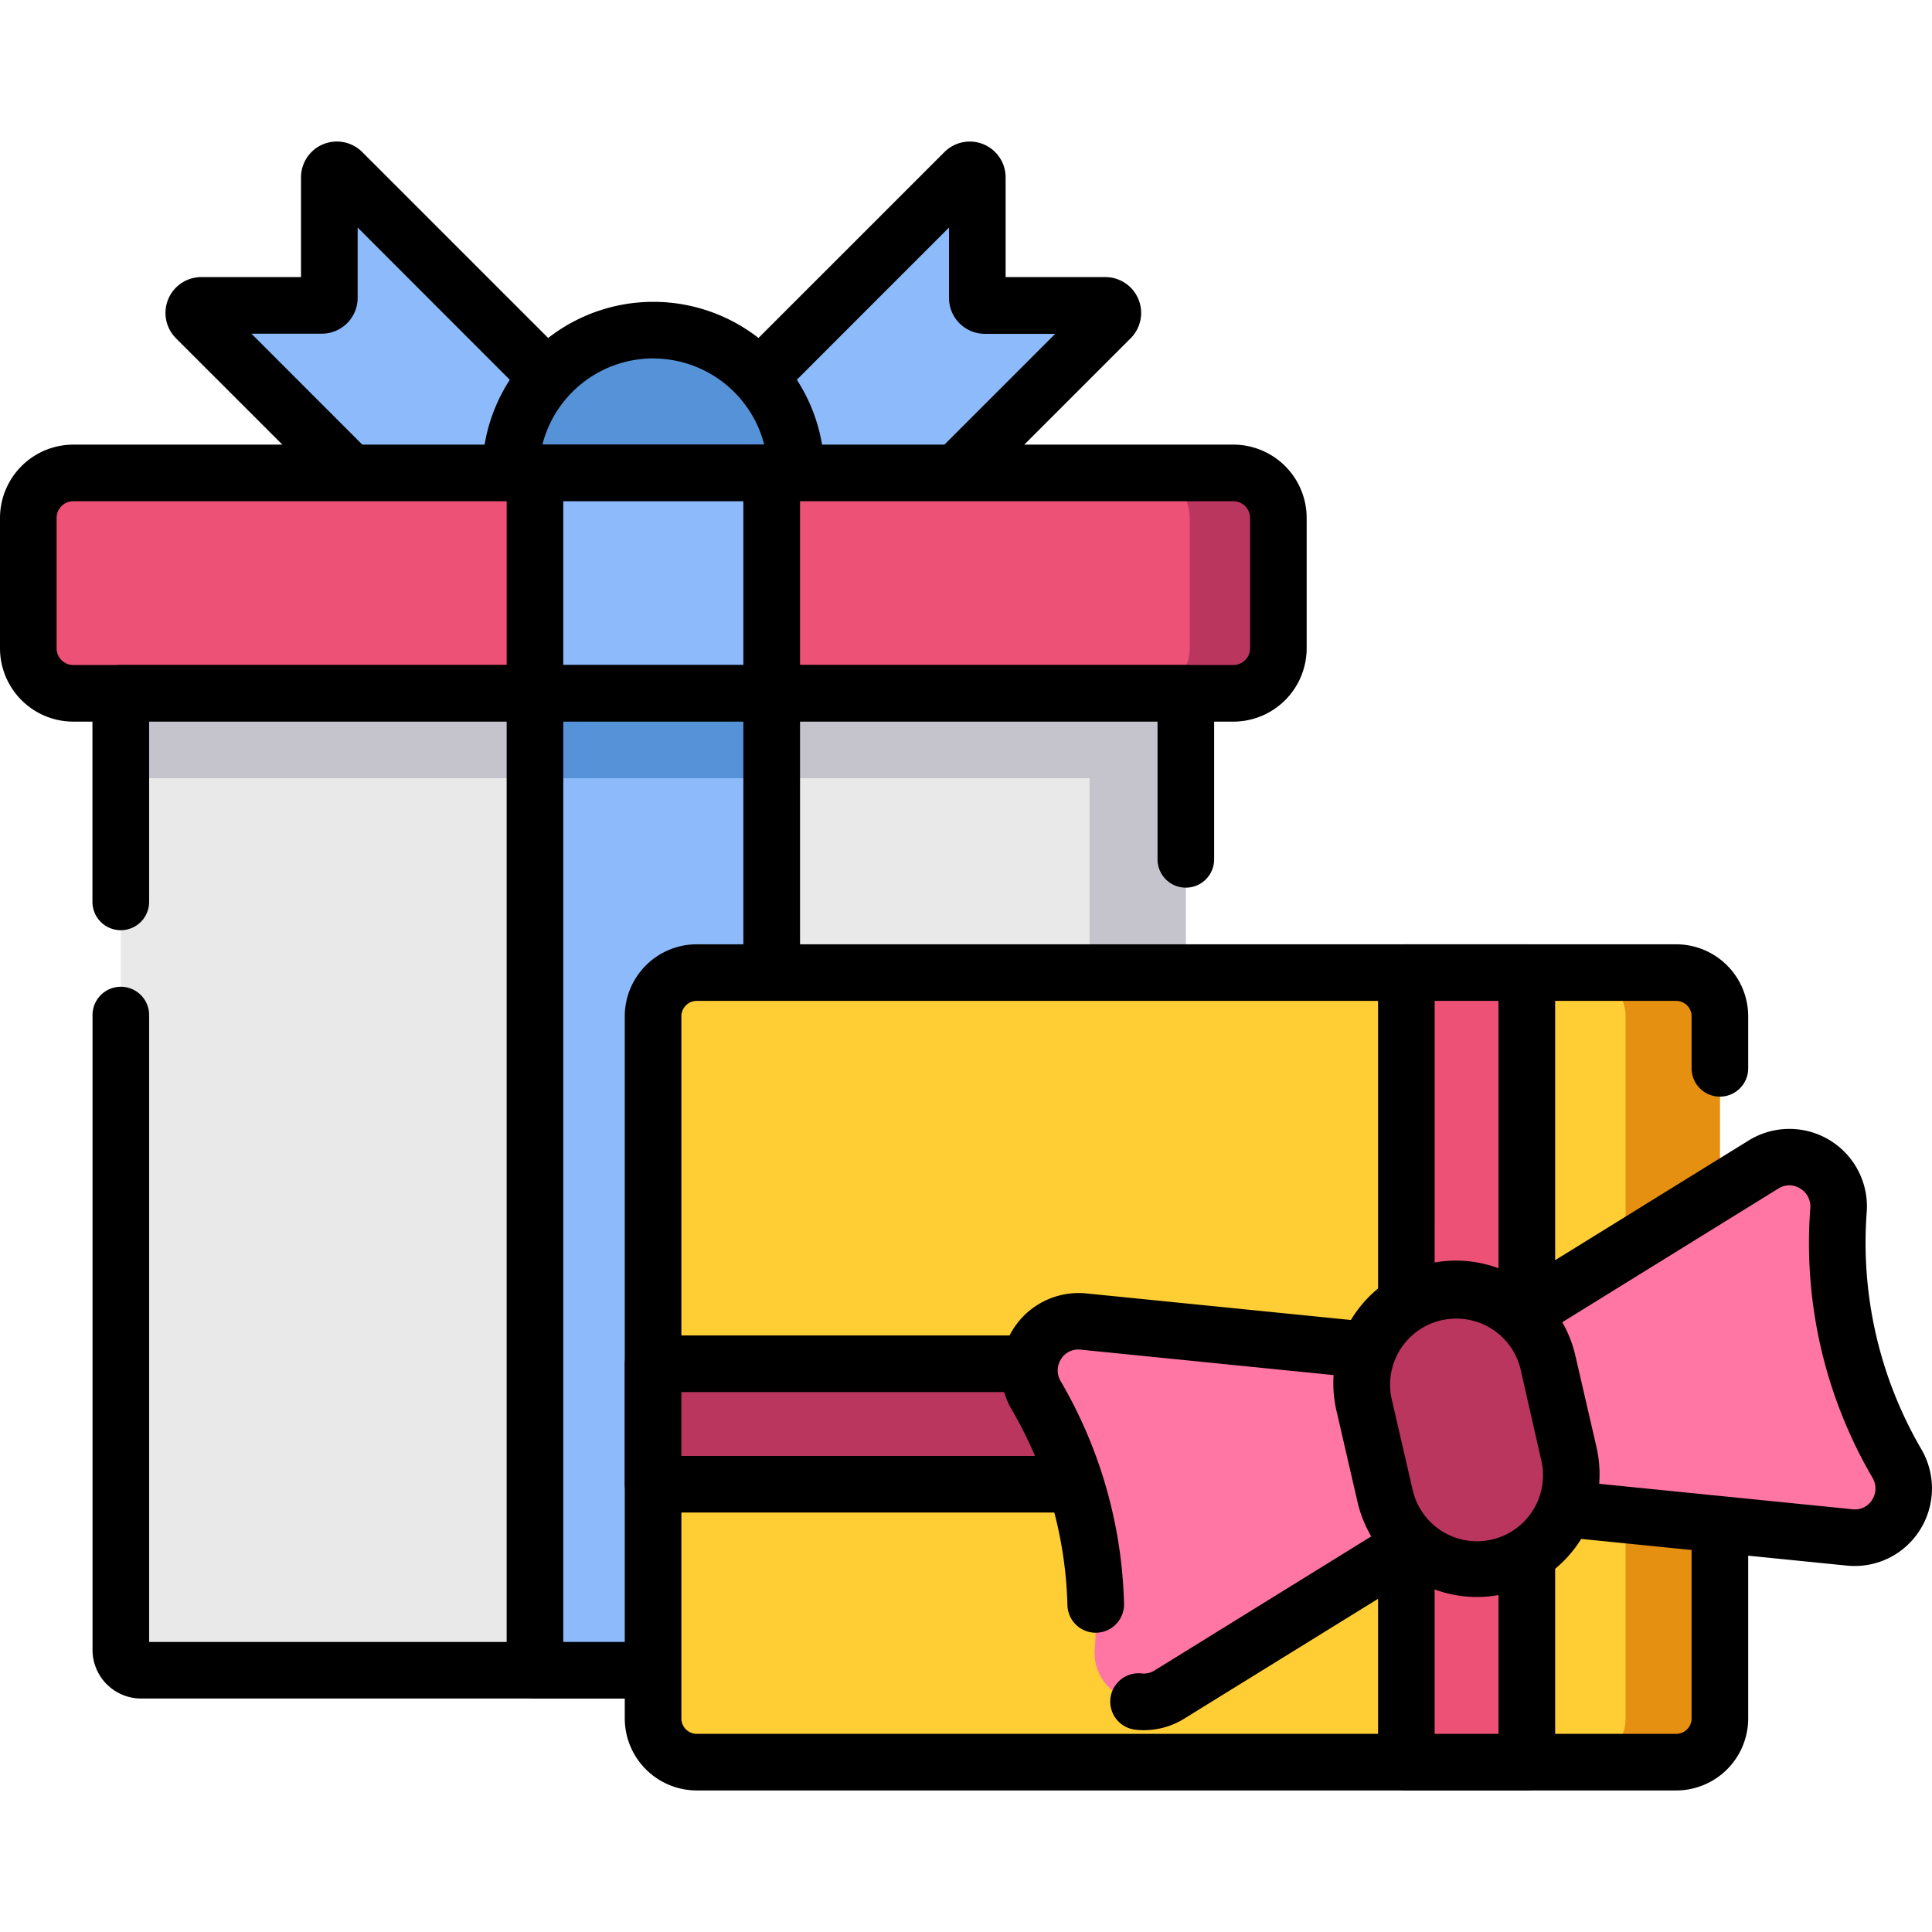 <svg xmlns="http://www.w3.org/2000/svg" viewBox="0 0 512 512"><title>Retail - Lineal Color</title><g id="_17_Gift" data-name="17 Gift"><path d="M218.12,160.56l-38.75-38.75L255.59,45.6A2,2,0,0,1,259,47V78.92a2,2,0,0,0,2,2h31.91a2,2,0,0,1,1.41,3.41Z" style="fill:#8cbafa"/><path d="M128.16,160.56l38.75-38.75L90.7,45.6A2,2,0,0,0,87.28,47V78.92a2,2,0,0,1-2,2H53.36a2,2,0,0,0-1.41,3.41Z" style="fill:#8cbafa"/><path d="M218.12,168.06a7.48,7.48,0,0,1-5.3-2.2l-38.75-38.75a7.5,7.5,0,0,1,0-10.61L250.28,40.3A9.5,9.5,0,0,1,266.5,47V73.43h26.42a9.5,9.5,0,0,1,6.71,16.22l-76.21,76.21A7.48,7.48,0,0,1,218.12,168.06ZM190,121.81,218.12,150l61.53-61.53H261a9.51,9.51,0,0,1-9.5-9.5V60.29Z"/><path d="M128.16,168.06a7.5,7.5,0,0,1-5.3-2.2L46.64,89.65a9.5,9.5,0,0,1,6.71-16.22H79.77V47A9.5,9.5,0,0,1,96,40.3l76.21,76.21a7.5,7.5,0,0,1,0,10.61l-38.75,38.75A7.5,7.5,0,0,1,128.16,168.06ZM66.63,88.43,128.16,150l28.14-28.14L94.78,60.29V78.93a9.51,9.51,0,0,1-9.5,9.5Z"/><circle cx="173.14" cy="125.33" r="37.84" style="fill:#5692d8"/><path d="M173.14,170.67a45.34,45.34,0,1,1,45.34-45.34A45.4,45.4,0,0,1,173.14,170.67Zm0-75.69a30.34,30.34,0,1,0,30.34,30.34A30.38,30.38,0,0,0,173.14,95Z"/><rect x="7.5" y="125.33" width="331.28" height="58.41" rx="11.93" ry="11.93" style="fill:#ed5176"/><path d="M326.85,125.33h-23.5a11.93,11.93,0,0,1,11.93,11.93v34.55a11.93,11.93,0,0,1-11.93,11.93h23.5a11.93,11.93,0,0,0,11.93-11.93V137.26A11.93,11.93,0,0,0,326.85,125.33Z" style="fill:#ba365f"/><path d="M326.85,191.24H19.43A19.45,19.45,0,0,1,0,171.81V137.26a19.45,19.45,0,0,1,19.43-19.43H326.85a19.45,19.45,0,0,1,19.43,19.43v34.55A19.45,19.45,0,0,1,326.85,191.24ZM19.43,132.83A4.43,4.43,0,0,0,15,137.26v34.55a4.43,4.43,0,0,0,4.43,4.43H326.85a4.43,4.43,0,0,0,4.43-4.43V137.26a4.43,4.43,0,0,0-4.43-4.43Z"/><path d="M32,437.24V183.74H314.26v253.5a5.39,5.39,0,0,1-5.39,5.39H37.41A5.39,5.39,0,0,1,32,437.24Z" style="fill:#e9e9ea"/><path d="M288.75,183.74v253.5a5.39,5.39,0,0,1-5.39,5.39h25.51a5.39,5.39,0,0,0,5.39-5.39V183.74Z" style="fill:#c5c4cc"/><rect x="32.03" y="183.74" width="282.23" height="22.5" style="fill:#c5c4cc"/><path d="M308.87,450.13H37.41a12.9,12.9,0,0,1-12.89-12.89V269a7.5,7.5,0,0,1,15,0V435.13H306.76V282.59a7.5,7.5,0,0,1,15,0V437.24A12.9,12.9,0,0,1,308.87,450.13Z"/><path d="M32,246.51a7.5,7.5,0,0,1-7.5-7.5V183.74a7.5,7.5,0,0,1,7.5-7.5H314.26a7.5,7.5,0,0,1,7.5,7.5v44a7.5,7.5,0,1,1-15,0V191.24H39.52V239A7.5,7.5,0,0,1,32,246.51Z"/><rect x="141.77" y="125.33" width="62.75" height="58.41" style="fill:#8cbafa"/><path d="M204.52,191.24H141.77a7.5,7.5,0,0,1-7.5-7.5V125.33a7.5,7.5,0,0,1,7.5-7.5h62.75a7.5,7.5,0,0,1,7.5,7.5v58.41A7.5,7.5,0,0,1,204.52,191.24Zm-55.25-15H197V132.83H149.27Z"/><rect x="141.77" y="183.74" width="62.75" height="258.88" style="fill:#8cbafa"/><rect x="141.77" y="183.74" width="62.75" height="22.5" style="fill:#5692d8"/><path d="M204.52,450.13H141.77a7.5,7.5,0,0,1-7.5-7.5V183.74a7.5,7.5,0,0,1,7.5-7.5h62.75a7.5,7.5,0,0,1,7.5,7.5V442.63A7.5,7.5,0,0,1,204.52,450.13Zm-55.25-15H197V191.24H149.27Z"/><rect x="173.07" y="257.75" width="282.73" height="209.24" rx="11.58" ry="11.58" style="fill:#ffcd34"/><path d="M444.21,257.75h-25a11.58,11.58,0,0,1,11.58,11.58V455.41A11.58,11.58,0,0,1,419.21,467h25a11.58,11.58,0,0,0,11.58-11.58V269.33A11.58,11.58,0,0,0,444.21,257.75Z" style="fill:#e69012"/><path d="M444.21,474.49H184.65a19.11,19.11,0,0,1-19.08-19.08V269.33a19.1,19.1,0,0,1,19.08-19.08H444.21a19.1,19.1,0,0,1,19.08,19.08v13.79a7.5,7.5,0,0,1-15,0V269.33a4.09,4.09,0,0,0-4.08-4.08H184.65a4.09,4.09,0,0,0-4.08,4.08V455.41a4.09,4.09,0,0,0,4.08,4.08H444.21a4.09,4.09,0,0,0,4.08-4.08V325a7.5,7.5,0,0,1,15,0V455.41A19.1,19.1,0,0,1,444.21,474.49Z"/><rect x="173.07" y="361.41" width="282.73" height="31.93" style="fill:#ba365f"/><path d="M455.8,400.84H173.07a7.5,7.5,0,0,1-7.5-7.5V361.41a7.5,7.5,0,0,1,7.5-7.5H455.8a7.5,7.5,0,0,1,7.5,7.5v31.93A7.5,7.5,0,0,1,455.8,400.84Zm-275.23-15H448.3V368.91H180.57Z"/><rect x="372.7" y="257.75" width="31.93" height="209.24" style="fill:#ed5176"/><path d="M404.62,474.49H372.7a7.5,7.5,0,0,1-7.5-7.5V257.75a7.5,7.5,0,0,1,7.5-7.5h31.93a7.5,7.5,0,0,1,7.5,7.5V467A7.5,7.5,0,0,1,404.62,474.49Zm-24.43-15h16.93V265.25H380.2Z"/><path d="M490.18,407.44l-83.33-8.37-10.71-46.39,71.23-44.06a13,13,0,0,1,19.84,12.11,115.44,115.44,0,0,0,15.5,67.13A13,13,0,0,1,490.18,407.44Z" style="fill:#ff76a4"/><path d="M310,449,381.18,405,370.47,358.6l-83.33-8.37a13,13,0,0,0-12.52,19.58,115.44,115.44,0,0,1,15.5,67.13A13,13,0,0,0,310,449Z" style="fill:#ff76a4"/><path d="M491.52,415a20.82,20.82,0,0,1-2.08-.1l-83.33-8.37a7.5,7.5,0,0,1-6.56-5.78l-10.71-46.39a7.5,7.5,0,0,1,3.36-8.07l71.23-44.06a20.54,20.54,0,0,1,31.27,19A108.59,108.59,0,0,0,509.2,384.1a20.59,20.59,0,0,1-.52,21.55A20.38,20.38,0,0,1,491.52,415Zm-78.57-22.87,78,7.84a5.33,5.33,0,0,0,5.15-2.46,5.53,5.53,0,0,0,.12-5.91,123.33,123.33,0,0,1-16.48-71.39,5.53,5.53,0,0,0-2.7-5.26,5.34,5.34,0,0,0-5.71,0l-66.65,41.23Z"/><path d="M303.16,458.52a20.29,20.29,0,0,1-2.26-.13,7.5,7.5,0,1,1,1.66-14.91,5.32,5.32,0,0,0,3.45-.82l66.65-41.23-8.29-35.92-78-7.84a5.33,5.33,0,0,0-5.15,2.46,5.53,5.53,0,0,0-.12,5.91A123,123,0,0,1,297.88,425a7.5,7.5,0,0,1-15,.38,108.17,108.17,0,0,0-14.76-51.82,20.54,20.54,0,0,1,19.77-30.79l83.33,8.37a7.5,7.5,0,0,1,6.56,5.78l10.71,46.39a7.5,7.5,0,0,1-3.36,8.07L313.9,455.42A20.32,20.32,0,0,1,303.16,458.52Z"/><path d="M380.29,342.59a25,25,0,0,0-18.73,30l5.49,23.78a25,25,0,0,0,48.7-11.24l-5.49-23.78A25,25,0,0,0,380.29,342.59Z" style="fill:#ba365f"/><path d="M391.34,423.22A32.52,32.52,0,0,1,359.75,398l-5.49-23.78a32.49,32.49,0,1,1,63.31-14.62l5.49,23.78a32.49,32.49,0,0,1-24.35,39A32.77,32.77,0,0,1,391.34,423.22Zm-5.39-73.78a17.63,17.63,0,0,0-4,.45h0a17.51,17.51,0,0,0-13.11,21l5.49,23.78a17.49,17.49,0,1,0,34.08-7.87L403,363a17.51,17.51,0,0,0-17-13.56Zm-5.65-6.85h0Z"/></g></svg>
